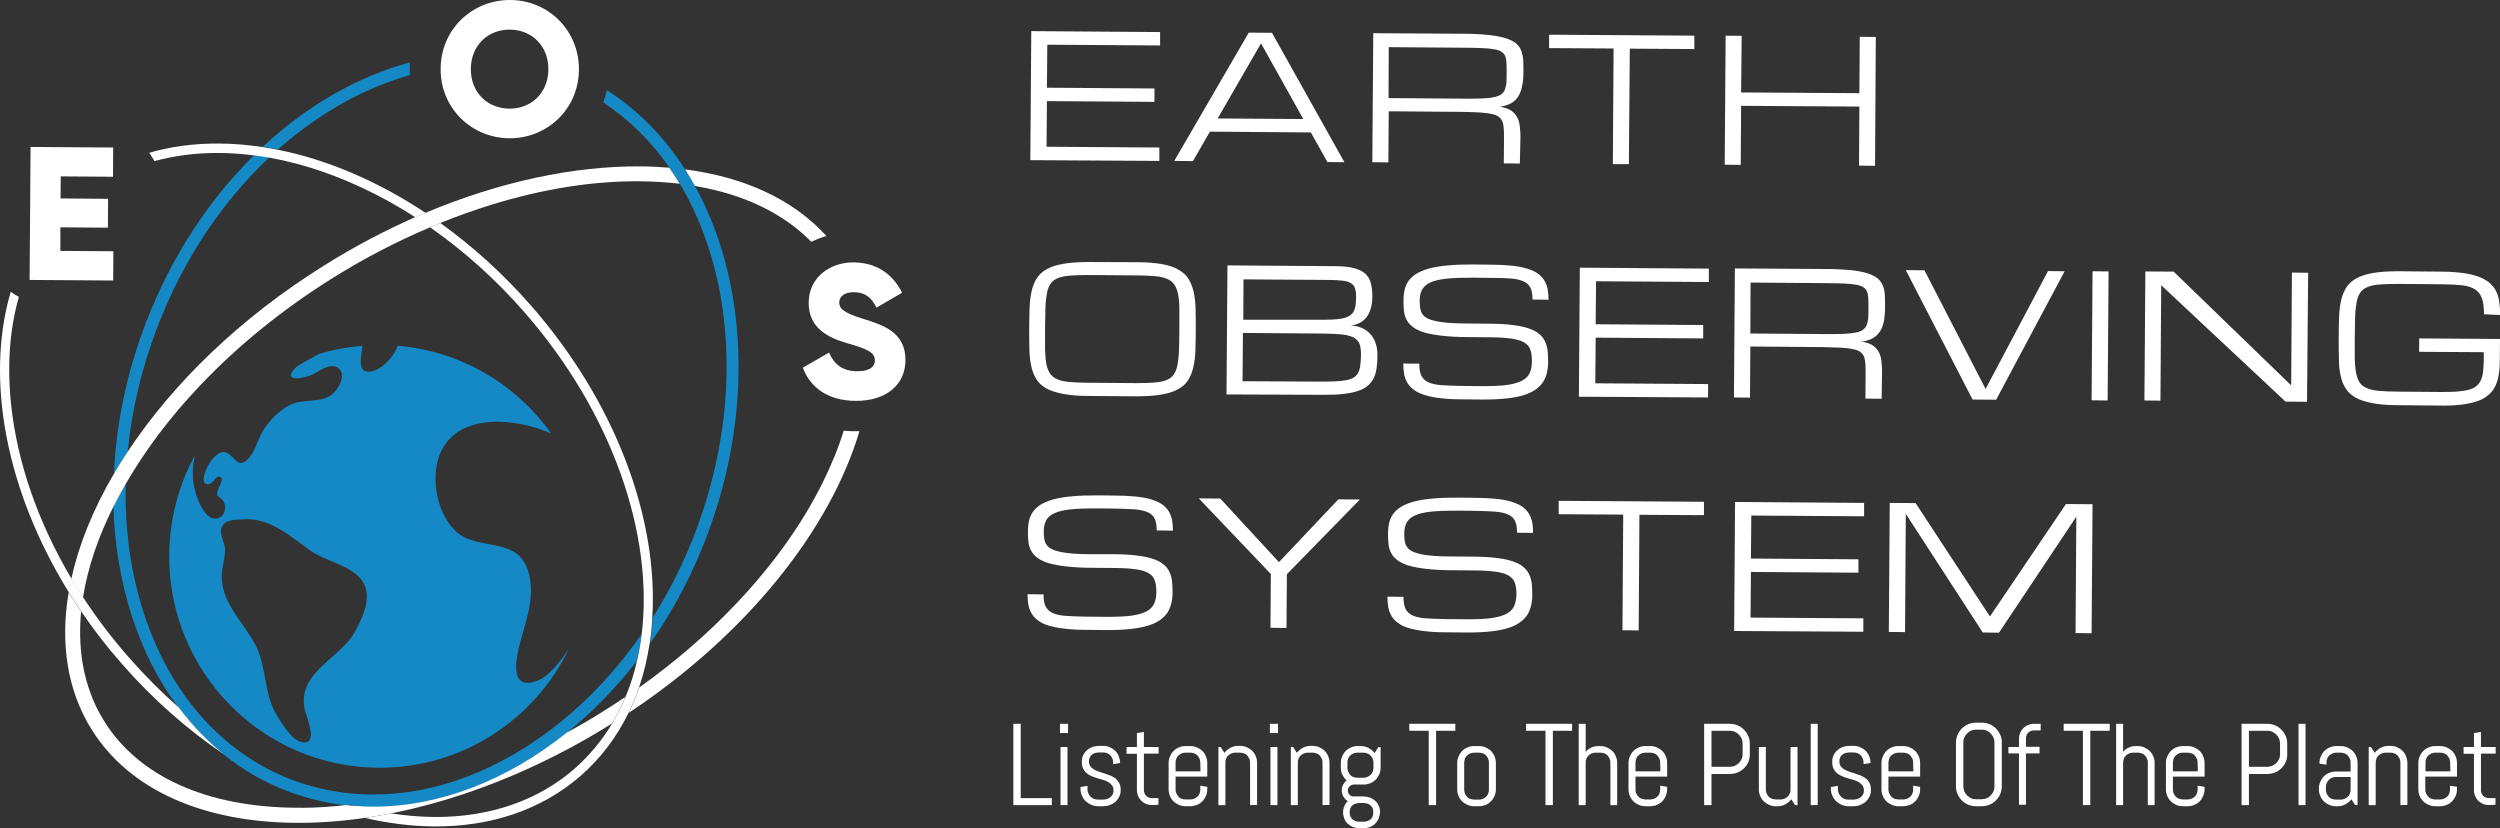 <?xml version="1.0" encoding="utf-8"?>
<!-- Generator: Adobe Illustrator 21.1.0, SVG Export Plug-In . SVG Version: 6.00 Build 0)  -->
<svg version="1.1" id="Слой_1" xmlns="http://www.w3.org/2000/svg" xmlns:xlink="http://www.w3.org/1999/xlink" x="0px" y="0px"
	 viewBox="0 0 1325.3 439.1" style="enable-background:new 0 0 1325.3 439.1;" xml:space="preserve">
<rect x="0" y="0" width="1325.3" height="439.1" fill="#333333" stroke="none"/>
<style type="text/css">
	.st0{fill:none;}
	.st1{fill:#FFFFFF;}
	.st2{fill:#1589C6;}
</style>
<path class="st0" d="M94.8,375.1c-21.3-28.4-33.3-65.9-34.5-106.9c-8.3,16.7-13.7,32.9-16.2,48.5c7.2,11,15.3,21.7,24.3,31.9
	C76.6,358.1,85.5,367,94.8,375.1L94.8,375.1z"/>
<path class="st0" d="M152.3,419.3c-12.4-4.8-23.8-11.4-33.9-19.6c-19-12.9-37.2-28.9-53.8-47.8c-7.9-9-15-18.3-21.5-27.7
	c-0.2,1.9-0.3,3.8-0.4,5.7c-1,19.8,3.3,37.5,12.7,52.5c18.2,29.2,54.4,45.5,101.7,45.8c5.4,0,10.9-0.1,16.5-0.5
	c-6.2-2.2-12.4-4.6-18.6-7.4C154.1,420,153.2,419.6,152.3,419.3L152.3,419.3z"/>
<path class="st1" d="M60.1,133.2L60,148.7l-44.3-0.3l0.5-70.5L60,78.2l-0.1,15.5l-27.7-0.2l-0.1,11.7l25.2,0.2l-0.1,15.3L32,120.5
	L32,133L60.1,133.2L60.1,133.2z"/>
<path class="st1" d="M233.6,36.4c0.1-20.7,16.6-36.5,36.9-36.4c20.2,0.1,36.5,16.1,36.4,36.9c-0.1,20.7-16.6,36.5-36.9,36.4
	C249.7,73.1,233.4,57.1,233.6,36.4L233.6,36.4z M290.7,36.8c0.1-12.6-8.9-21-20.4-21.1c-11.5-0.1-20.6,8.2-20.7,20.8
	c-0.1,12.6,8.9,21,20.4,21.1C281.5,57.7,290.6,49.4,290.7,36.8L290.7,36.8z"/>
<path class="st0" d="M339.2,96.1c-24.9-0.2-51.4,4-78.9,12.5c-9,2.8-18,6-26.9,9.6c17,12.2,33.3,26.8,48.2,43.9
	c45.3,51.7,67.4,113.2,64.3,165.3c8.7-13.8,16.2-28.8,22.3-44.6c9.7-25.2,15.3-51.1,16.5-77c1.3-24.9-1.5-48.8-8.2-70.9
	c-4.1-13.7-9.6-26.2-16.3-37.4C353.6,96.6,346.5,96.2,339.2,96.1L339.2,96.1L339.2,96.1z"/>
<path class="st0" d="M83.5,173.2c-8.4,21.8-13.7,44-15.8,66.4c23.8-36.1,59.6-71,104.6-99.1c15.8-9.8,31.8-18.3,47.9-25.4
	c-7-4.5-14.1-8.6-21.3-12.3c-18.6-9.5-37.6-16-56.1-19.4C117.3,107.4,97,138.1,83.5,173.2L83.5,173.2z"/>
<path class="st0" d="M300.4,388.4c6.5-3.6,13-7.3,19.4-11.3c4-2.5,8-5.1,11.9-7.7c2.5-6.1,4.5-12.5,6.1-19.1
	C326.4,364.8,313.8,377.6,300.4,388.4L300.4,388.4z"/>
<path class="st0" d="M207.4,431.2c7.7,1.2,15.4,1.9,22.9,1.9c29.3,0.2,55-8.7,74.5-25.7c8-7,14.6-15,19.9-24
	c-0.2,0.1-0.4,0.3-0.6,0.4C285.4,407.9,245.2,423.7,207.4,431.2L207.4,431.2z"/>
<path class="st0" d="M277.8,165.3c-15-17.1-31.9-32.3-49.9-44.9c-17.5,7.4-34.7,16.4-51.5,26.8c-26.4,16.4-50,35.5-70.1,56.7
	c-16,16.8-29.3,34.4-39.6,52.3c-0.6,22.7,2.3,44.5,8.4,64.8c13.5,45,41.8,77.7,79.5,92.2c13.4,5.2,27.7,7.8,42.4,7.9
	c16.6,0.1,33.6-3.1,50.5-9.4c16.7-6.3,32.9-15.6,48.1-27.7c16.9-13.4,31.9-29.6,44.7-48C346.5,283.6,324.9,219.1,277.8,165.3
	L277.8,165.3z"/>
<g>
	<path class="st2" d="M368.4,98.6c-1.7-3-3.4-5.9-5.2-8.8c-11-17.1-24.9-31.4-41.5-42c-0.5,2.2-1.1,4.4-1.9,6.5
		c13.5,8.9,25.4,20.6,35.1,34.6c1.9,2.7,3.7,5.6,5.5,8.5c6.7,11.2,12.2,23.8,16.3,37.4c6.7,22.1,9.4,45.9,8.2,70.9
		c-1.3,25.9-6.9,51.8-16.5,77c-6.1,15.9-13.6,30.8-22.3,44.6c-0.3,4.7-0.8,9.2-1.4,13.7c11.8-16.7,21.9-35.5,29.7-56
		C400.1,217.8,395.9,148.3,368.4,98.6L368.4,98.6z"/>
	<path class="st2" d="M295.5,384.1c-15.2,12-31.4,21.4-48.1,27.7c-16.8,6.4-33.8,9.5-50.5,9.4c-14.7-0.1-28.9-2.8-42.4-7.9
		c-37.7-14.5-66-47.3-79.5-92.2c-6.1-20.3-8.9-42-8.4-64.8c-2.2,3.8-4.2,7.6-6.2,11.4c-0.1,0.2-0.2,0.3-0.3,0.5
		c1.2,41,13.2,78.5,34.5,106.9c6.9,9.2,14.8,17.5,23.6,24.6c10.1,8.2,21.4,14.8,33.9,19.6c0.9,0.3,1.8,0.7,2.7,1
		c9.3,3.3,18.8,5.5,28.4,6.6c1-0.1,2-0.2,3-0.3c1,0.3,2.1,0.6,3.1,0.9c2.5,0.2,5,0.3,7.5,0.3c35.6,0.2,72-13.9,103.5-39.2
		c13.4-10.8,26-23.6,37.3-38.2c1.1-4.6,1.9-9.4,2.5-14.2C327.4,354.5,312.4,370.7,295.5,384.1L295.5,384.1z"/>
	<path class="st2" d="M156.2,71.8c15.2-12,31.4-21.4,48.1-27.7c4.3-1.6,8.7-3.1,13-4.3c-0.1-1.2-0.1-2.5-0.1-3.7c0-1,0-2,0.1-3
		c-27.6,7.4-54.5,22.8-78,44.7c2.7,0.4,5.3,0.9,8,1.4C150.2,76.7,153.2,74.2,156.2,71.8L156.2,71.8z"/>
	<path class="st2" d="M83.5,173.2c13.5-35.1,33.8-65.8,59.2-89.7c-2.7-0.5-5.3-0.9-8-1.2C111,105.6,91,135.7,77.4,170.9
		c-10.3,26.9-15.9,54.2-17,80.4c2.3-3.9,4.7-7.8,7.3-11.7C69.8,217.3,75.1,195,83.5,173.2L83.5,173.2z"/>
</g>
<g>
	<path class="st1" d="M220.2,115.2c1.8-0.8,3.6-1.6,5.5-2.3c-25.5-16.9-52.3-28.3-78.3-33.5c-2.7-0.5-5.4-1-8-1.4
		c-7.9-1.2-15.7-1.9-23.3-1.9c-12.9-0.1-25.4,1.5-37,4.9c1,1.4,1.9,2.9,2.8,4.4c10.7-2.9,22.1-4.4,34.2-4.3h0
		c6.2,0,12.4,0.5,18.8,1.3c2.7,0.3,5.3,0.8,8,1.2c18.5,3.3,37.5,9.9,56.1,19.4C206.1,106.6,213.2,110.7,220.2,115.2L220.2,115.2z"/>
	<path class="st1" d="M281.6,162.1c-14.9-17-31.2-31.7-48.2-43.9c-1.8,0.7-3.6,1.5-5.4,2.3c18,12.6,34.9,27.7,49.9,44.9
		c47,53.7,68.6,118.2,62.3,170.7c-0.6,4.8-1.4,9.6-2.5,14.2c-1.5,6.6-3.5,13-6.1,19.1c-2,4.9-4.4,9.6-7,14c-5.3,8.9-12,17-19.9,24
		c-19.4,17-45.2,25.9-74.5,25.7c-7.5-0.1-15.1-0.7-22.9-1.9c-4.7,0.9-9.3,1.7-13.9,2.4c12.5,2.9,24.8,4.4,36.7,4.5
		c29.6,0.2,56.7-8.5,77.8-26.9c10.7-9.4,19.1-20.6,25.3-33.3c2.1-4.3,4-8.8,5.5-13.4c2.6-7.4,4.4-15.3,5.7-23.4
		c0.7-4.5,1.2-9.1,1.4-13.7C349,275.3,326.8,213.8,281.6,162.1L281.6,162.1z"/>
	<path class="st1" d="M94.8,375.1c-9.3-8.2-18.1-17-26.4-26.5c-9-10.2-17.1-20.9-24.3-31.9c-2.1-3.3-4.2-6.6-6.2-9.9
		c-17.6-29.7-28.7-61.3-32-92.2c-2.2-20.8-0.8-40,4.1-57.2c-1.5-0.8-2.9-1.7-4.3-2.7C-7.9,200.8,3,259.9,36.5,314
		c2.1,3.4,4.3,6.8,6.6,10.2c6.5,9.5,13.6,18.8,21.5,27.7c16.5,18.9,34.8,34.9,53.8,47.8C109.6,392.6,101.7,384.3,94.8,375.1
		L94.8,375.1z"/>
</g>
<g>
	<path class="st1" d="M430.1,128.2c2.5-1.2,5.2-2.3,8-3.1c-17.7-19.5-43.8-31.3-74.9-35.3c1.8,2.9,3.6,5.8,5.2,8.8
		C394.2,102.9,415.3,113.1,430.1,128.2L430.1,128.2z"/>
	<path class="st1" d="M300.4,388.4c-31.5,25.3-67.9,39.5-103.5,39.2c-2.5,0-5-0.1-7.5-0.3c-2-0.1-4.1-0.3-6.1-0.5
		c-3.3,0.4-6.5,0.6-9.8,0.9c-5.6,0.4-11.1,0.6-16.5,0.5c-47.4-0.3-83.5-16.6-101.7-45.8c-9.4-15-13.6-32.7-12.7-52.5
		c0.1-1.9,0.2-3.8,0.4-5.7c-2.3-3.4-4.5-6.8-6.6-10.2c-4.5,26.7-0.9,51.7,12.1,72.6c20.4,32.8,60.2,49.3,108.4,49.6
		c11.7,0.1,23.9-0.8,36.5-2.6c4.6-0.7,9.2-1.5,13.9-2.4c37.8-7.5,78-23.2,116.6-47.3c0.2-0.1,0.4-0.3,0.6-0.4c2.7-4.5,5-9.2,7-14
		c-3.9,2.6-7.8,5.2-11.9,7.7C313.4,381.1,306.9,384.9,300.4,388.4L300.4,388.4z"/>
	<path class="st1" d="M452.7,228.6c-1.8,0-3.6-0.1-5.4-0.3c-2.9,9.3-6.8,18.8-11.6,28.4c-11,21.9-26.4,43.3-45.8,63.7
		c-15.2,16-32.3,30.7-51.1,44.1c-1.6,4.6-3.4,9.1-5.5,13.4c63.2-41.9,106.9-97.5,122.3-149.3C454.6,228.6,453.7,228.6,452.7,228.6
		L452.7,228.6z"/>
	<path class="st1" d="M60.3,268.2c0.1-0.2,0.2-0.3,0.3-0.5c1.9-3.8,4-7.6,6.2-11.4c10.3-17.9,23.6-35.5,39.6-52.3
		c20.2-21.2,43.8-40.3,70.1-56.7c16.8-10.5,34-19.4,51.5-26.8c1.8-0.8,3.6-1.5,5.4-2.3c8.9-3.6,17.9-6.8,26.9-9.6
		c27.5-8.5,54-12.7,78.9-12.5h0c7.3,0.1,14.4,0.5,21.1,1.3c-1.7-2.9-3.6-5.8-5.5-8.5c-5.1-0.4-10.3-0.7-15.6-0.7
		c-34.9-0.2-74.1,8-113.6,24.6c-1.8,0.8-3.6,1.6-5.5,2.3c-16,7.1-32.1,15.5-47.9,25.4c-45,28-80.8,63-104.6,99.1
		c-2.6,3.9-5,7.8-7.3,11.7c-10.9,18.6-18.5,37.4-22.5,55.5c2,3.3,4,6.6,6.2,9.9C46.5,301.1,51.9,284.9,60.3,268.2L60.3,268.2z"/>
</g>
<path class="st1" d="M425.6,194.9l13.9-8c2.5,5.9,6.8,9.8,14.7,9.9c7.6,0.1,9.6-3,9.6-5.7c0-4.3-4-6.1-14.5-9.1
	c-10.4-3-20.7-8.1-20.6-21.6c0.1-13.6,11.6-21.4,23.8-21.3c11.6,0.1,20.6,5.7,25.7,16.1l-13.6,7.9c-2.4-5.1-5.7-8.2-12.1-8.2
	c-5,0-7.6,2.5-7.6,5.3c0,3.2,1.7,5.4,12.6,8.8c10.7,3.3,22.6,7.1,22.5,22c-0.1,13.6-11,21.6-26.3,21.5
	C438.9,212.5,429.4,205.3,425.6,194.9L425.6,194.9z"/>
<path class="st2" d="M286.1,360.3c-11.9,5.5-13.7-2.8-11.9-12.9c2-11,6.7-21.1,7.2-32.4c0.4-8.1-1.5-18.4-9.4-22.7
	c-9-4.9-20.8-3.1-29.1-9.6c-11.5-9.1-15.2-30.5-9.2-43.2c10-21.1,40.1-17.8,58.5-9.7c-18.5-26-47.8-43.7-81.4-46.5
	c-2,6.3-8.8,12.7-13.9,13.6c-8,1.4-5.3-7.6-4.8-13.6c-8,0.7-15.7,2.1-23.1,4.4c-5,2.7-11.4,6.1-12.5,7.4c-7.4,7.8,5.1,5.6,9.4,3.3
	c3.6-1.9,10.3-6.9,14.2-2.6c3.3,3.7-0.9,10.8-4.1,13.3c-6.2,4.9-15.8,2-22.6,5.7c-5.7,3.1-10.4,7.9-13.9,13.4
	c-3,4.8-4.3,11.8-8.5,15.6c-5.1,4.5-6.4-1.7-10.9-3.8c-6.4-3.1-15.2,14.4-11.1,16.4c3.9,1.9,5.3-5.5,8-3.4c2.6,2.1-4.8,8.5-0.5,10.8
	c3.9,2.1,3.8,9-0.3,10.7c-6.4,2.8-10.7-7.6-12.1-12c-0.8-2.6-1.4-5.1-1.6-6.8c-0.6-4.7-0.2-9.4,0.7-14.1
	c-8.5,15.6-13.3,33.6-13.5,52.6c-0.4,61.9,49.2,112.4,110.8,112.8c44.4,0.3,83-25.5,101.1-63.1C296.7,351.3,291,358.1,286.1,360.3
	L286.1,360.3z M188.5,334.3c-7.7,14.9-31.3,21.8-26.9,42c0.7,3.1,5.5,14.3,1.8,16.8c-0.8,0.5-2.1,0.7-3.9,0.2
	c-5.1-1.4-9.8-9.4-12.5-13.7c-7.4-11.6-5.4-26.2-11.8-38.1c-6-11.3-16.7-20.8-17.6-34.2c-0.4-5.4,1.7-10.5,1.7-15.9
	c0-3.7-3-7.8-1.9-11.5c1.5-4.8,7.8-4.3,11.8-4.6c13.9-0.9,24.5,8.9,35.1,16.4c7.6,5.4,17.7,7,24.9,13.1
	C198.8,313,193.3,325.2,188.5,334.3L188.5,334.3z"/>
<g>
	<path class="st1" d="M546.2,84.9l0.5-68.4L615,17l0,7.1l-59.8-0.4L555,46.5l57,0.4l0,7.1l-57-0.4l-0.2,24.2l59.8,0.4l0,7.1
		L546.2,84.9L546.2,84.9z"/>
	<path class="st1" d="M694.9,70.2l-53.5-0.4l-9,15.6l-9.9-0.1L662,17.3l12.3,0.1L712.7,86l-9-0.1L694.9,70.2L694.9,70.2z
		 M690.9,63.1L668.5,23l-23,39.8L690.9,63.1L690.9,63.1z"/>
	<path class="st1" d="M805.7,86.7l-8.5-0.1l0.1-12.8c0-2.1,0-3.9-0.1-5.4c-0.1-1.5-0.3-2.8-0.7-3.9c-0.4-1.1-1.1-1.9-2-2.6
		c-0.9-0.7-2.2-1.2-3.9-1.5c-1.7-0.4-3.8-0.6-6.4-0.8c-2.6-0.2-5.8-0.2-9.6-0.3l-38.4-0.3l-0.2,27.1l-8.5-0.1l0.5-68.4l48.4,0.3
		c5.2,0,9.6,0.3,13.2,0.7c3.6,0.4,6.5,1,8.8,1.7c2.3,0.8,4.1,1.7,5.4,2.8c1.2,1.1,2.2,2.4,2.7,3.9c0.5,1.5,0.9,3.1,1,5
		c0.1,1.8,0.1,3.9,0.1,6.1c0,2.8-0.2,5.3-0.7,7.5c-0.4,2.1-1.1,4-2,5.5c-1,1.5-2.2,2.7-3.8,3.6c-1.6,0.9-3.6,1.5-5.9,1.9
		c2.4,0.4,4.3,1,5.7,1.9c1.4,0.9,2.5,2.1,3.3,3.5c0.8,1.4,1.3,3.1,1.5,5.1c0.2,2,0.4,4.2,0.3,6.7L805.7,86.7L805.7,86.7z M736.1,52
		l39.8,0.3c3.8,0,7,0,9.6-0.1c2.6-0.1,4.8-0.3,6.4-0.7c1.7-0.3,3-0.8,3.9-1.5c0.9-0.6,1.6-1.5,2-2.6c0.4-1.1,0.7-2.3,0.8-3.8
		c0.1-1.5,0.1-3.3,0.1-5.4c0-1.9,0-3.6-0.1-5c-0.1-1.4-0.3-2.6-0.7-3.5c-0.4-1-1.1-1.7-2-2.3c-0.9-0.6-2.2-1-3.9-1.3
		c-1.7-0.3-3.8-0.5-6.4-0.6c-2.6-0.1-5.8-0.2-9.6-0.2l-39.8-0.3L736.1,52L736.1,52z"/>
	<path class="st1" d="M898.2,18.9l0,7.1l-34.2-0.2L863.5,87L855,87l0.4-61.3l-34.2-0.2l0-7.1L898.2,18.9L898.2,18.9z"/>
	<path class="st1" d="M985.9,19.5l8.5,0.1L994,87.9l-8.5-0.1l0.2-31.3L923,56.1l-0.2,31.3l-8.5-0.1l0.5-68.4l8.5,0.1L923,49
		l62.7,0.4L985.9,19.5L985.9,19.5z"/>
	<g>
		<path class="st1" d="M602.8,139c5.2,0,9.6,0.4,13.2,1c3.6,0.7,6.5,1.6,8.8,3c2.3,1.3,4.1,2.9,5.3,4.9c1.2,2,2.1,4.3,2.7,6.9
			c0.6,2.6,0.9,5.6,1,8.9c0.1,3.3,0.1,7,0.1,11.1c0,4-0.1,7.7-0.2,11c-0.1,3.3-0.5,6.3-1.1,8.9c-0.6,2.6-1.5,4.9-2.8,6.9
			c-1.3,2-3.1,3.6-5.4,4.8c-2.3,1.3-5.3,2.2-8.8,2.8c-3.6,0.6-8,0.9-13.2,0.9l-25.7-0.2c-5.2,0-9.6-0.4-13.2-1.1
			c-3.6-0.7-6.5-1.6-8.8-2.9c-2.3-1.3-4.1-2.9-5.3-4.9c-1.2-2-2.2-4.3-2.7-6.9c-0.6-2.6-0.9-5.6-1-8.9c-0.1-3.3-0.1-7-0.1-11
			c0-4,0.1-7.7,0.2-11c0.1-3.3,0.5-6.3,1.1-8.9c0.6-2.6,1.5-4.9,2.8-6.9c1.3-2,3.1-3.6,5.4-4.8c2.3-1.3,5.3-2.2,8.9-2.8
			c3.6-0.6,8-0.9,13.2-0.9L602.8,139L602.8,139z M602.4,203.1c3.8,0,6.9-0.1,9.5-0.3c2.6-0.2,4.8-0.6,6.4-1.3c1.7-0.7,3-1.6,3.9-2.9
			c0.9-1.3,1.6-3,2-5.1c0.4-2.1,0.7-4.7,0.8-7.8c0.1-3.1,0.2-6.8,0.2-11c0-4.3,0-7.9,0-11c0-3.1-0.3-5.7-0.7-7.8
			c-0.4-2.1-1.1-3.8-2-5.1c-0.9-1.3-2.2-2.3-3.9-3c-1.7-0.7-3.8-1.2-6.4-1.4c-2.6-0.2-5.8-0.4-9.6-0.4l-25.7-0.2
			c-3.8,0-7,0.1-9.6,0.3c-2.6,0.2-4.7,0.6-6.4,1.3c-1.7,0.7-3,1.6-3.9,2.9c-0.9,1.3-1.6,2.9-2,5.1c-0.4,2.1-0.7,4.7-0.8,7.8
			c-0.1,3.1-0.1,6.7-0.2,11c0,4.3,0,7.9,0,11c0.1,3.1,0.3,5.7,0.7,7.8c0.4,2.1,1.1,3.8,2,5.1c0.9,1.3,2.2,2.3,3.9,3
			c1.7,0.7,3.8,1.2,6.4,1.4c2.6,0.2,5.8,0.4,9.6,0.4L602.4,203.1L602.4,203.1z"/>
		<path class="st1" d="M650.2,209.1l0.5-68.4l57,0.4c4.3,0,7.7,0.4,10.3,1.1c2.6,0.7,4.6,1.8,6,3.1c1.4,1.4,2.3,3.1,2.8,5.1
			c0.5,2,0.7,4.4,0.7,6.9c0,1.9-0.2,3.6-0.5,5c-0.3,1.5-0.8,2.7-1.3,3.8c-0.5,1.1-1.2,2-1.8,2.7c-0.7,0.7-1.4,1.3-2.1,1.8
			c-1.7,1.1-3.6,1.7-5.7,1.9c2.7,0.2,5.1,0.8,7.1,2c0.9,0.5,1.8,1.1,2.6,1.9c0.8,0.8,1.6,1.7,2.2,2.8c0.7,1.1,1.2,2.4,1.6,3.9
			c0.4,1.5,0.6,3.2,0.6,5.2c0,2.4-0.1,4.6-0.4,6.5c-0.2,2-0.7,3.7-1.4,5.3c-0.7,1.6-1.7,2.9-3,4.1c-1.3,1.2-3,2.2-5.1,2.9
			c-2.1,0.8-4.7,1.3-7.8,1.7c-3.1,0.4-6.8,0.5-11,0.5L650.2,209.1L650.2,209.1z M698.8,169.5c2.9,0,5.4,0,7.5-0.1
			c2.1-0.1,3.9-0.3,5.4-0.6c1.5-0.3,2.7-0.8,3.6-1.3c0.9-0.6,1.7-1.3,2.2-2.2c0.5-0.9,0.9-2,1.1-3.3c0.2-1.3,0.3-2.8,0.3-4.6
			c0-1.9-0.2-3.4-0.6-4.6c-0.4-1.2-1.1-2.1-2.2-2.7c-1.1-0.7-2.5-1.1-4.3-1.3c-1.8-0.2-4.2-0.4-7-0.4l-45.6-0.3l-0.1,21.4
			L698.8,169.5L698.8,169.5z M698.6,202.3c3.3,0,6.2,0,8.6-0.1c2.4-0.1,4.5-0.3,6.2-0.6c1.7-0.3,3.1-0.8,4.1-1.4
			c1.1-0.6,1.9-1.5,2.4-2.5c0.6-1,1-2.3,1.2-3.8c0.2-1.5,0.3-3.3,0.4-5.5c0-1.7-0.1-3.1-0.3-4.3c-0.2-1.2-0.6-2.3-1.2-3.1
			c-0.6-0.8-1.4-1.5-2.4-2.1c-1-0.5-2.4-0.9-4.1-1.3c-1.7-0.3-3.8-0.5-6.2-0.6c-2.4-0.1-5.3-0.2-8.6-0.2l-39.8-0.3l-0.2,25.6
			L698.6,202.3L698.6,202.3z"/>
		<path class="st1" d="M789.8,171.6c4.7,0,8.7,0.3,12.1,0.7c3.3,0.4,6.2,1,8.5,1.8c2.3,0.8,4.1,1.7,5.5,2.9c1.4,1.1,2.4,2.4,3.1,3.9
			c0.7,1.5,1.2,3.1,1.4,4.9c0.2,1.8,0.3,3.7,0.3,5.8c0,2.1-0.2,4-0.6,5.8c-0.4,1.8-1.1,3.5-2,5c-1,1.5-2.3,2.8-3.9,4
			c-1.6,1.2-3.7,2.1-6.2,3c-2.5,0.8-5.6,1.4-9.1,1.8c-3.5,0.4-7.7,0.6-12.4,0.6l-11.4-0.1c-4.3,0-8-0.2-11.2-0.6
			c-3.2-0.3-6-0.9-8.3-1.6c-2.3-0.7-4.2-1.5-5.7-2.6c-1.5-1-2.7-2.2-3.6-3.6c-0.9-1.4-1.5-3-1.9-4.7c-0.3-1.8-0.5-3.7-0.5-5.9
			l8.5,0.1c0,2.7,0.3,4.8,1.1,6.4c0.8,1.5,2,2.7,3.8,3.5c1.8,0.8,4.1,1.3,7,1.5c2.9,0.2,6.5,0.3,10.7,0.4l11.4,0.1
			c5,0,9.1-0.2,12.4-0.6c3.3-0.5,5.9-1.2,7.9-2.2c2-1,3.4-2.4,4.2-4.1c0.8-1.7,1.2-3.7,1.2-6.2c0-2.4-0.2-4.4-0.8-6.1
			c-0.5-1.6-1.6-2.9-3.2-3.9c-1.6-1-3.9-1.6-6.8-2.1c-2.9-0.4-6.8-0.7-11.5-0.7l-11.8-0.1c-5.2,0-9.7-0.3-13.4-0.7
			c-3.7-0.4-6.8-1-9.4-1.7c-2.5-0.7-4.5-1.7-6-2.8c-1.5-1.1-2.6-2.3-3.4-3.7c-0.8-1.4-1.3-3-1.5-4.7c-0.2-1.7-0.3-3.6-0.3-5.6
			c0-2.1,0.2-4,0.6-5.8c0.4-1.8,1.1-3.4,2.1-4.8c1-1.4,2.4-2.7,4.2-3.8c1.8-1.1,4-2,6.8-2.8c2.8-0.7,6.1-1.3,9.9-1.6
			c3.9-0.4,8.4-0.5,13.6-0.5l8.5,0.1c4.3,0,8,0.2,11.2,0.5c3.2,0.3,5.9,0.8,8.3,1.5c2.3,0.7,4.2,1.5,5.7,2.5c1.5,1,2.7,2.2,3.6,3.6
			c0.9,1.4,1.5,3,1.9,4.7c0.3,1.8,0.5,3.7,0.5,5.8l-8.5-0.1c0-2.7-0.3-4.8-1.1-6.3c-0.8-1.5-2-2.7-3.8-3.4c-1.8-0.8-4.1-1.3-7-1.5
			c-2.9-0.2-6.5-0.3-10.8-0.3l-8.5-0.1c-5.7,0-10.4,0.1-14.1,0.5c-3.7,0.4-6.6,1-8.7,2c-2.1,0.9-3.6,2.2-4.5,3.8
			c-0.9,1.6-1.3,3.6-1.3,6c0,1.5,0.1,2.8,0.3,4c0.2,1.2,0.6,2.2,1.2,3.1c0.6,0.9,1.5,1.6,2.7,2.2c1.2,0.6,2.7,1.1,4.6,1.5
			c1.9,0.4,4.2,0.7,7,0.9c2.7,0.2,6,0.3,9.8,0.3L789.8,171.6L789.8,171.6z"/>
		<path class="st1" d="M837,210.3l0.5-68.4l68.4,0.5l0,7.1l-59.8-0.4l-0.2,22.8l57,0.4l0,7.1l-57-0.4l-0.2,24.2l59.8,0.4l0,7.1
			L837,210.3L837,210.3z"/>
		<path class="st1" d="M997.5,211.4l-8.6-0.1l0.1-12.8c0-2.1,0-3.9-0.1-5.4c-0.1-1.5-0.3-2.8-0.7-3.9c-0.4-1.1-1.1-1.9-2-2.6
			c-0.9-0.7-2.2-1.2-3.9-1.5c-1.7-0.4-3.8-0.6-6.4-0.8c-2.6-0.1-5.8-0.2-9.6-0.3l-38.4-0.3l-0.2,27.1l-8.5-0.1l0.5-68.4l48.4,0.3
			c5.2,0,9.6,0.3,13.2,0.6c3.6,0.4,6.5,1,8.8,1.7c2.3,0.8,4.1,1.7,5.4,2.8c1.2,1.1,2.2,2.4,2.7,3.9c0.6,1.5,0.9,3.1,1,5
			c0.1,1.8,0.1,3.9,0.1,6.1c0,2.9-0.2,5.4-0.6,7.5c-0.4,2.1-1.1,4-2.1,5.5c-1,1.5-2.2,2.7-3.8,3.6c-1.6,0.9-3.6,1.5-5.9,1.8
			c2.4,0.4,4.3,1,5.7,1.9c1.4,0.9,2.5,2.1,3.3,3.5c0.8,1.4,1.3,3.1,1.5,5.1c0.2,2,0.4,4.2,0.3,6.7L997.5,211.4L997.5,211.4z
			 M927.9,176.8l39.8,0.3c3.8,0,7,0,9.6-0.1c2.6-0.1,4.8-0.4,6.4-0.7c1.7-0.3,3-0.8,3.9-1.5c0.9-0.6,1.6-1.5,2-2.6
			c0.4-1.1,0.7-2.3,0.8-3.8c0.1-1.5,0.1-3.3,0.1-5.4c0-1.9,0-3.6-0.1-5c-0.1-1.4-0.3-2.6-0.7-3.5c-0.4-1-1.1-1.7-2-2.3
			c-0.9-0.6-2.2-1-3.9-1.3c-1.7-0.3-3.8-0.5-6.4-0.6c-2.6-0.1-5.8-0.2-9.6-0.2l-39.8-0.3L927.9,176.8L927.9,176.8z"/>
		<path class="st1" d="M1085.7,143.7l8.8,0.1l-36.3,68.1l-12.5-0.1l-35.4-68.6l9.9,0.1l32.4,62.9L1085.7,143.7L1085.7,143.7z"/>
		<path class="st1" d="M1109.3,143.8l8.5,0.1l-0.5,68.4l-8.5-0.1L1109.3,143.8L1109.3,143.8z"/>
		<path class="st1" d="M1145.3,212.4l-8.5-0.1l0.5-68.4l15,0.1l62.3,60.3l0.4-59.8l8.6,0.1L1223,213l-11.4-0.1l-65.9-61.7
			L1145.3,212.4L1145.3,212.4z"/>
		<path class="st1" d="M1316.8,166.6c0-3.6-0.3-6.4-1.1-8.5c-0.8-2.1-2-3.7-3.8-4.8c-1.8-1.1-4.1-1.8-7-2.1
			c-2.9-0.3-6.5-0.5-10.8-0.5l-22.9-0.2c-3.8,0-7,0.1-9.6,0.3c-2.6,0.2-4.8,0.6-6.4,1.3c-1.7,0.7-3,1.6-3.9,2.9
			c-0.9,1.3-1.6,2.9-2,5.1c-0.4,2.1-0.7,4.7-0.8,7.8c-0.1,3.1-0.1,6.7-0.2,11c0,4.3,0,7.9,0,11c0.1,3.1,0.3,5.7,0.7,7.8
			c0.4,2.1,1.1,3.8,1.9,5.1c0.9,1.3,2.2,2.3,3.9,3c1.7,0.7,3.8,1.2,6.4,1.4c2.6,0.2,5.8,0.4,9.6,0.4l22.9,0.2c3.3,0,6.2,0,8.6-0.2
			c2.4-0.2,4.5-0.5,6.2-0.9c1.7-0.5,3.1-1.1,4.1-1.9c1-0.8,1.9-1.9,2.5-3.1c0.6-1.3,1-2.8,1.2-4.5c0.2-1.8,0.3-3.8,0.4-6.2l0-4.3
			l-34.3-0.2l0.1-7.1l42.8,0.3l-0.1,11.4c0,2.8-0.2,5.4-0.6,7.7c-0.4,2.3-1,4.4-1.9,6.1c-0.9,1.8-2.1,3.3-3.7,4.6
			c-1.5,1.3-3.4,2.4-5.8,3.2c-2.3,0.8-5.1,1.4-8.3,1.8c-3.2,0.4-6.9,0.6-11.2,0.5l-22.9-0.2c-5.2,0-9.6-0.4-13.2-1.1
			c-3.6-0.7-6.5-1.6-8.8-2.9c-2.3-1.3-4.1-2.9-5.3-4.9c-1.3-2-2.2-4.3-2.7-6.9c-0.6-2.6-0.9-5.6-0.9-8.9c-0.1-3.3-0.1-7-0.1-11
			c0-4,0.1-7.7,0.2-11c0.1-3.3,0.5-6.3,1.1-8.9c0.6-2.6,1.5-4.9,2.8-6.9c1.3-2,3.1-3.6,5.4-4.8c2.3-1.3,5.3-2.2,8.8-2.8
			c3.6-0.6,8-0.9,13.2-0.9l22.9,0.2c4.3,0,8,0.3,11.2,0.7c3.2,0.4,6,1.1,8.3,1.9c2.3,0.8,4.2,1.9,5.8,3.1c1.5,1.3,2.7,2.7,3.6,4.4
			c0.9,1.7,1.5,3.6,1.8,5.8c0.3,2.1,0.5,4.5,0.5,7.1L1316.8,166.6L1316.8,166.6z"/>
	</g>
	<g>
		<path class="st1" d="M590.7,293.8c4.7,0,8.7,0.3,12.1,0.7c3.3,0.4,6.2,1,8.5,1.8c2.3,0.8,4.1,1.7,5.5,2.9c1.4,1.1,2.4,2.4,3.1,3.9
			c0.7,1.5,1.2,3.1,1.4,4.9c0.2,1.8,0.3,3.7,0.3,5.8c0,2.1-0.2,4-0.6,5.8c-0.4,1.8-1.1,3.5-2,5c-1,1.5-2.3,2.8-3.9,4
			c-1.7,1.2-3.7,2.2-6.3,3c-2.5,0.8-5.6,1.4-9.1,1.8c-3.5,0.4-7.7,0.6-12.4,0.6l-11.4-0.1c-4.3,0-8-0.2-11.2-0.6
			c-3.2-0.3-6-0.9-8.3-1.5c-2.3-0.7-4.2-1.5-5.7-2.6c-1.5-1-2.7-2.2-3.6-3.6c-0.9-1.4-1.5-3-1.9-4.7c-0.3-1.8-0.5-3.7-0.5-5.9
			l8.5,0.1c0,2.7,0.3,4.9,1.1,6.4c0.8,1.5,2,2.7,3.8,3.5c1.8,0.8,4.1,1.3,7,1.5c2.9,0.2,6.5,0.3,10.8,0.4l11.4,0.1
			c5,0,9.1-0.2,12.4-0.6c3.3-0.5,5.9-1.2,7.9-2.2c2-1,3.4-2.4,4.2-4.1c0.8-1.7,1.2-3.7,1.2-6.2c0-2.4-0.2-4.4-0.8-6.1
			c-0.5-1.6-1.6-2.9-3.2-3.9c-1.6-1-3.9-1.7-6.8-2.1c-2.9-0.4-6.8-0.7-11.5-0.7l-11.8-0.1c-5.2,0-9.7-0.3-13.4-0.7
			c-3.7-0.4-6.8-1-9.4-1.7c-2.5-0.7-4.5-1.7-6-2.8c-1.5-1.1-2.6-2.3-3.4-3.7c-0.8-1.4-1.3-3-1.5-4.6c-0.2-1.7-0.3-3.6-0.3-5.6
			c0-2.1,0.2-4,0.6-5.8c0.4-1.8,1.1-3.4,2.1-4.8c1-1.4,2.4-2.7,4.1-3.8c1.8-1.1,4-2,6.8-2.8c2.8-0.7,6.1-1.3,9.9-1.6
			c3.9-0.4,8.4-0.5,13.6-0.5l8.6,0.1c4.3,0,8,0.2,11.2,0.5c3.2,0.3,6,0.8,8.3,1.5c2.3,0.7,4.2,1.5,5.7,2.5c1.5,1,2.7,2.2,3.6,3.6
			c0.9,1.4,1.5,2.9,1.9,4.7c0.3,1.8,0.5,3.7,0.5,5.8l-8.6-0.1c0-2.7-0.4-4.8-1.1-6.3c-0.8-1.5-2-2.7-3.8-3.4c-1.8-0.8-4.1-1.3-7-1.5
			c-2.9-0.2-6.5-0.3-10.8-0.4l-8.6-0.1c-5.7,0-10.4,0.1-14.1,0.5c-3.7,0.4-6.6,1-8.7,2c-2.2,0.9-3.6,2.2-4.5,3.8
			c-0.8,1.6-1.3,3.6-1.3,6c0,1.5,0.1,2.8,0.3,4c0.2,1.2,0.6,2.2,1.3,3.1c0.6,0.9,1.5,1.6,2.7,2.2c1.1,0.6,2.7,1.1,4.6,1.5
			c1.9,0.4,4.2,0.7,6.9,0.9c2.8,0.2,6,0.3,9.8,0.3L590.7,293.8L590.7,293.8z"/>
		<path class="st1" d="M635.5,264.2l11.4,0.1l31.1,33.7l31.5-33.3l11.4,0.1l-38.7,39.6l-0.2,28.5l-8.5-0.1l0.2-28.5L635.5,264.2
			L635.5,264.2z"/>
		<path class="st1" d="M781.5,295.1c4.7,0,8.7,0.3,12,0.7c3.4,0.4,6.2,1,8.5,1.8c2.3,0.8,4.1,1.7,5.5,2.9c1.3,1.1,2.4,2.4,3.1,3.9
			c0.7,1.5,1.2,3.1,1.4,4.9c0.2,1.8,0.3,3.7,0.3,5.8c0,2.1-0.2,4-0.6,5.8c-0.4,1.8-1.1,3.5-2,5c-1,1.5-2.2,2.8-3.9,4
			c-1.6,1.2-3.7,2.2-6.2,3c-2.5,0.8-5.6,1.4-9.1,1.8c-3.5,0.4-7.7,0.6-12.4,0.6l-11.4-0.1c-4.3,0-8-0.2-11.2-0.6
			c-3.2-0.3-5.9-0.9-8.3-1.5c-2.3-0.7-4.2-1.5-5.7-2.6c-1.5-1-2.7-2.2-3.6-3.6c-0.9-1.4-1.5-3-1.9-4.7c-0.3-1.8-0.5-3.7-0.5-5.9
			l8.5,0.1c0,2.7,0.4,4.9,1.1,6.4c0.8,1.5,2,2.7,3.8,3.5c1.8,0.8,4.1,1.3,7,1.5c2.9,0.2,6.5,0.3,10.8,0.4l11.4,0.1
			c5,0,9.1-0.2,12.4-0.6c3.3-0.5,5.9-1.2,7.9-2.2c2-1,3.4-2.4,4.2-4.1c0.8-1.7,1.2-3.7,1.3-6.2c0-2.4-0.2-4.4-0.8-6.1
			c-0.5-1.6-1.6-2.9-3.2-3.9c-1.6-1-3.9-1.7-6.8-2.1c-2.9-0.4-6.8-0.7-11.5-0.7l-11.8-0.1c-5.2,0-9.7-0.3-13.4-0.7
			c-3.7-0.4-6.8-1-9.4-1.7c-2.5-0.7-4.5-1.7-6-2.8c-1.5-1.1-2.7-2.3-3.4-3.7c-0.8-1.4-1.3-3-1.5-4.7c-0.2-1.7-0.3-3.6-0.3-5.6
			c0-2.1,0.2-4,0.6-5.8c0.4-1.8,1.1-3.4,2.1-4.8c1-1.4,2.4-2.7,4.2-3.8c1.8-1.1,4-2,6.8-2.8c2.8-0.7,6.1-1.3,9.9-1.6
			c3.9-0.4,8.4-0.5,13.6-0.5l8.5,0.1c4.3,0,8,0.2,11.2,0.5c3.2,0.3,6,0.8,8.3,1.5c2.3,0.7,4.2,1.5,5.7,2.5c1.5,1,2.7,2.2,3.6,3.6
			c0.9,1.4,1.5,2.9,1.9,4.7c0.4,1.8,0.5,3.7,0.5,5.8l-8.5-0.1c0-2.7-0.3-4.8-1.1-6.3c-0.7-1.5-2-2.7-3.8-3.4c-1.8-0.8-4.1-1.3-7-1.5
			c-2.9-0.2-6.5-0.3-10.8-0.4l-8.5-0.1c-5.7,0-10.4,0.1-14.1,0.5c-3.7,0.4-6.6,1-8.7,2c-2.1,0.9-3.6,2.2-4.5,3.8
			c-0.8,1.6-1.3,3.6-1.3,6c0,1.5,0.1,2.8,0.3,4c0.2,1.2,0.6,2.2,1.3,3.1c0.6,0.9,1.5,1.6,2.7,2.2c1.2,0.6,2.7,1.1,4.6,1.5
			c1.9,0.4,4.2,0.7,6.9,0.9c2.7,0.2,6,0.3,9.8,0.3L781.5,295.1L781.5,295.1z"/>
		<path class="st1" d="M903.3,266l0,7.1l-34.2-0.2l-0.4,61.3l-8.6-0.1l0.4-61.3l-34.2-0.2l0-7.1L903.3,266L903.3,266z"/>
		<path class="st1" d="M919.3,334.5l0.5-68.4l68.4,0.5l0,7.1l-59.8-0.4l-0.2,22.8l57,0.4l0,7.1l-57-0.4l-0.2,24.2l59.8,0.4l0,7.1
			L919.3,334.5L919.3,334.5z"/>
		<path class="st1" d="M1010.3,272.4l-0.4,62.7l-8.6-0.1l0.5-68.4l13.7,0.1l39.4,60.1l40.3-59.6l14.1,0.1l-0.5,68.4l-8.5-0.1
			l0.4-61.7l-41,61.5l-8.6-0.1L1010.3,272.4L1010.3,272.4z"/>
	</g>
</g>
<g>
	<path class="st1" d="M537.2,426.8v-43.1h3.9v39.4h16.5v3.7L537.2,426.8L537.2,426.8z"/>
	<path class="st1" d="M561.9,388.6v-4.9h4.3v4.9L561.9,388.6L561.9,388.6z M562.2,426.8V396h3.7v30.8H562.2z"/>
	<path class="st1" d="M594.1,419c0,1.2-0.3,2.4-0.8,3.4s-1.2,1.9-2,2.7c-0.9,0.7-1.9,1.3-3,1.7c-1.1,0.4-2.3,0.6-3.6,0.6h-2.5
		c-1.2,0-2.4-0.2-3.6-0.7c-1.1-0.5-2.1-1.1-3-1.9c-0.9-0.8-1.5-1.8-2-2.9c-0.5-1.1-0.8-2.3-0.8-3.5v-1.2l3.7-0.6v2
		c0,0.7,0.2,1.4,0.5,2.1c0.3,0.6,0.7,1.2,1.2,1.7s1.1,0.9,1.8,1.1c0.7,0.3,1.4,0.4,2.1,0.4h2.5c0.7,0,1.5-0.1,2.1-0.3
		c0.7-0.2,1.3-0.5,1.8-0.9c0.5-0.4,1-0.9,1.3-1.5c0.3-0.6,0.5-1.2,0.5-2c0-1.1-0.2-2-0.7-2.7c-0.5-0.7-1.1-1.3-1.9-1.8
		c-0.8-0.5-1.7-0.9-2.7-1.2c-1-0.3-2-0.6-3.1-0.9c-1.1-0.3-2.1-0.7-3.1-1.1c-1-0.4-1.9-0.9-2.7-1.6c-0.8-0.6-1.4-1.5-1.9-2.4
		c-0.5-1-0.7-2.2-0.7-3.7c0-1.2,0.2-2.4,0.7-3.4c0.5-1,1.1-1.9,2-2.7c0.8-0.7,1.8-1.3,2.9-1.7c1.1-0.4,2.3-0.6,3.5-0.6h2.2
		c1.2,0,2.4,0.2,3.5,0.7c1.1,0.5,2.1,1.1,2.9,1.9c0.8,0.8,1.5,1.8,1.9,2.9s0.7,2.3,0.7,3.5v0.1l-3.7,0.6v-0.9c0-0.7-0.1-1.4-0.4-2.1
		s-0.7-1.2-1.1-1.7c-0.5-0.5-1-0.9-1.7-1.1c-0.7-0.3-1.3-0.4-2.1-0.4h-2.2c-0.7,0-1.4,0.1-2.1,0.3s-1.2,0.5-1.7,0.9
		c-0.5,0.4-0.9,0.9-1.1,1.5c-0.3,0.6-0.4,1.2-0.4,2c0,1.1,0.2,1.9,0.7,2.6c0.5,0.7,1.1,1.2,1.9,1.7c0.8,0.5,1.7,0.8,2.7,1.2
		c1,0.3,2,0.6,3.1,1s2.1,0.7,3.1,1.1c1,0.4,1.9,1,2.7,1.6c0.8,0.7,1.4,1.5,1.9,2.5C593.9,416.3,594.1,417.5,594.1,419L594.1,419z"/>
	<path class="st1" d="M610.8,426.8c-1.1,0-2.2-0.2-3.2-0.6c-1-0.4-1.9-1-2.6-1.7s-1.3-1.6-1.7-2.6s-0.6-2-0.6-3.2v-19.1h-5.5V396
		h5.5v-7.4l3.7-0.6v8h7.8v3.5h-7.8v19.3c0,0.6,0.1,1.2,0.3,1.7s0.5,1,0.9,1.4c0.4,0.4,0.9,0.7,1.4,0.9s1.1,0.3,1.7,0.3h3.4v3.5
		L610.8,426.8L610.8,426.8z"/>
	<path class="st1" d="M639.3,421.9c-0.5,1.1-1.1,2.1-1.9,2.9s-1.8,1.5-2.9,1.9s-2.3,0.7-3.5,0.7h-2.5c-1.2,0-2.4-0.2-3.5-0.7
		c-1.1-0.5-2.1-1.1-2.9-1.9c-0.8-0.8-1.5-1.8-1.9-2.9c-0.5-1.1-0.7-2.3-0.7-3.5v-13.9c0-1.2,0.2-2.4,0.7-3.5
		c0.5-1.1,1.1-2.1,1.9-2.9s1.8-1.5,2.9-1.9c1.1-0.5,2.3-0.7,3.5-0.7h2.5c1.2,0,2.4,0.2,3.5,0.7c1.1,0.5,2.1,1.1,2.9,1.9
		c0.8,0.8,1.5,1.8,1.9,2.9c0.5,1.1,0.7,2.3,0.7,3.5v7.2h-16.8v6.8c0,0.7,0.1,1.4,0.4,2.1c0.3,0.6,0.7,1.2,1.1,1.7s1,0.9,1.7,1.1
		c0.7,0.3,1.3,0.4,2.1,0.4h2.5c0.7,0,1.4-0.1,2.1-0.4c0.7-0.3,1.2-0.7,1.7-1.1c0.5-0.5,0.9-1,1.1-1.7c0.3-0.6,0.4-1.3,0.4-2.1v-2
		l3.7,0.6v1.2C640,419.6,639.8,420.8,639.3,421.9L639.3,421.9z M636.3,404.3c0-0.7-0.1-1.4-0.4-2.1s-0.7-1.2-1.1-1.7
		c-0.5-0.5-1-0.9-1.7-1.1c-0.7-0.3-1.3-0.4-2.1-0.4h-2.5c-0.7,0-1.4,0.1-2.1,0.4c-0.7,0.3-1.2,0.7-1.7,1.1c-0.5,0.5-0.9,1-1.1,1.7
		c-0.3,0.6-0.4,1.3-0.4,2.1v4.6h13.2L636.3,404.3L636.3,404.3z"/>
	<path class="st1" d="M662.7,426.8v-22.5c0-0.7-0.1-1.4-0.4-2.1c-0.3-0.6-0.7-1.2-1.1-1.7c-0.5-0.5-1-0.9-1.7-1.1
		c-0.7-0.3-1.3-0.4-2.1-0.4h-2.5c-0.7,0-1.4,0.1-2.1,0.4c-0.7,0.3-1.2,0.7-1.7,1.1c-0.5,0.5-0.9,1-1.1,1.7c-0.3,0.6-0.4,1.3-0.4,2.1
		v22.5h-3.7V396h1.2l2,3.1c0.8-1.1,1.9-2,3.2-2.7c1.3-0.7,2.7-1,4.2-1h0.9c1.2,0,2.4,0.2,3.5,0.7c1.1,0.5,2.1,1.1,2.9,1.9
		c0.8,0.8,1.5,1.8,1.9,2.9c0.5,1.1,0.7,2.3,0.7,3.5v22.3L662.7,426.8L662.7,426.8z"/>
	<path class="st1" d="M673.2,388.6v-4.9h4.3v4.9L673.2,388.6L673.2,388.6z M673.5,426.8V396h3.7v30.8H673.5z"/>
	<path class="st1" d="M701.1,426.8v-22.5c0-0.7-0.1-1.4-0.4-2.1c-0.3-0.6-0.7-1.2-1.1-1.7c-0.5-0.5-1-0.9-1.7-1.1
		c-0.7-0.3-1.3-0.4-2.1-0.4h-2.5c-0.7,0-1.4,0.1-2.1,0.4c-0.7,0.3-1.2,0.7-1.7,1.1c-0.5,0.5-0.9,1-1.1,1.7c-0.3,0.6-0.4,1.3-0.4,2.1
		v22.5h-3.7V396h1.2l2,3.1c0.8-1.1,1.9-2,3.2-2.7s2.7-1,4.2-1h0.9c1.2,0,2.4,0.2,3.5,0.7c1.1,0.5,2.1,1.1,2.9,1.9
		c0.8,0.8,1.5,1.8,1.9,2.9c0.5,1.1,0.7,2.3,0.7,3.5v22.3L701.1,426.8L701.1,426.8z"/>
	<path class="st1" d="M730.8,434.1c-0.5,1-1.1,1.9-1.9,2.7c-0.8,0.7-1.8,1.3-2.9,1.7c-1.1,0.4-2.3,0.6-3.5,0.6h-1.5
		c-1.2,0-2.4-0.2-3.5-0.6c-1.1-0.4-2.1-1-2.9-1.7c-0.8-0.7-1.5-1.6-1.9-2.7s-0.7-2.2-0.7-3.4v-0.1c0-1.2,0.2-2.3,0.7-3.3
		c0.4-1,1-1.9,1.8-2.6c-1-0.6-1.7-1.4-2.3-2.4c-0.6-1-0.9-2.1-0.9-3.3c0-1.1,0.2-2.1,0.7-3s1.1-1.7,1.9-2.3c-1-0.8-1.7-1.9-2.3-3
		s-0.8-2.5-0.8-3.9v-2.3c0-1.2,0.2-2.4,0.7-3.5c0.5-1.1,1.1-2.1,1.9-2.9s1.8-1.5,2.9-1.9c1.1-0.5,2.3-0.7,3.5-0.7h1.5
		c1.5,0,2.9,0.3,4.2,1s2.3,1.6,3.2,2.7l2-3.1h1.2v10.8c0,1.2-0.2,2.4-0.7,3.5c-0.5,1.1-1.1,2.1-1.9,2.9c-0.8,0.8-1.8,1.5-2.9,1.9
		c-1.1,0.5-2.3,0.7-3.5,0.7h-5.3c-0.4,0-0.8,0.1-1.2,0.3s-0.7,0.4-1,0.7s-0.5,0.6-0.7,1s-0.2,0.8-0.2,1.2s0.1,0.8,0.2,1.2
		c0.2,0.4,0.4,0.7,0.7,1c0.3,0.3,0.6,0.5,1,0.7c0.4,0.2,0.8,0.2,1.2,0.2h5c1.2,0,2.4,0.2,3.5,0.6c1.1,0.4,2.1,1,2.9,1.7
		c0.8,0.7,1.5,1.6,1.9,2.7c0.5,1,0.7,2.2,0.7,3.4v0.1C731.5,431.9,731.2,433,730.8,434.1L730.8,434.1z M728.1,404.3
		c0-0.7-0.1-1.4-0.4-2.1s-0.7-1.2-1.2-1.7c-0.5-0.5-1.1-0.9-1.7-1.1c-0.7-0.3-1.3-0.4-2.1-0.4h-3.1c-0.7,0-1.4,0.1-2.1,0.4
		c-0.7,0.3-1.2,0.7-1.7,1.1c-0.5,0.5-0.9,1-1.1,1.7c-0.3,0.6-0.4,1.3-0.4,2.1v2.7c0,0.7,0.1,1.4,0.4,2.1c0.3,0.6,0.7,1.2,1.1,1.7
		s1,0.9,1.7,1.1c0.7,0.3,1.3,0.4,2.1,0.4h3.1c0.7,0,1.4-0.1,2.1-0.4s1.2-0.7,1.7-1.1s0.9-1,1.2-1.7c0.3-0.6,0.4-1.3,0.4-2.1
		L728.1,404.3L728.1,404.3z M728,430.4c0-0.7-0.1-1.4-0.4-2c-0.3-0.6-0.7-1.1-1.1-1.5c-0.5-0.4-1-0.7-1.7-0.9
		c-0.7-0.2-1.3-0.3-2.1-0.3h-1.9c-0.7,0-1.4,0.1-2.1,0.3s-1.2,0.5-1.7,0.9c-0.5,0.4-0.9,0.9-1.1,1.5c-0.3,0.6-0.4,1.3-0.4,2v0.5
		c0,0.7,0.1,1.4,0.4,2c0.3,0.6,0.7,1.1,1.1,1.5c0.5,0.4,1,0.7,1.7,0.9c0.7,0.2,1.3,0.3,2.1,0.3h1.9c0.7,0,1.4-0.1,2.1-0.3
		c0.7-0.2,1.2-0.5,1.7-0.9s0.9-0.9,1.1-1.5c0.3-0.6,0.4-1.2,0.4-2L728,430.4L728,430.4z"/>
	<path class="st1" d="M761.3,387.4v39.4h-3.9v-39.4h-10.3v-3.7h24.4v3.7L761.3,387.4L761.3,387.4z"/>
	<path class="st1" d="M792.3,421.9c-0.5,1.1-1.1,2.1-1.9,2.9c-0.8,0.8-1.8,1.5-2.9,1.9c-1.1,0.5-2.3,0.7-3.5,0.7h-2.5
		c-1.2,0-2.4-0.2-3.5-0.7c-1.1-0.5-2.1-1.1-2.9-1.9c-0.8-0.8-1.5-1.8-1.9-2.9c-0.5-1.1-0.7-2.3-0.7-3.5v-13.9c0-1.2,0.2-2.4,0.7-3.5
		s1.1-2.1,1.9-2.9c0.8-0.8,1.8-1.5,2.9-1.9c1.1-0.5,2.3-0.7,3.5-0.7h2.5c1.2,0,2.4,0.2,3.5,0.7s2.1,1.1,2.9,1.9s1.5,1.8,1.9,2.9
		c0.5,1.1,0.7,2.3,0.7,3.5v13.9C793,419.6,792.8,420.8,792.3,421.9L792.3,421.9z M789.3,404.3c0-0.7-0.1-1.4-0.4-2.1
		s-0.7-1.2-1.1-1.7c-0.5-0.5-1-0.9-1.7-1.1c-0.7-0.3-1.3-0.4-2.1-0.4h-2.5c-0.7,0-1.4,0.1-2.1,0.4c-0.7,0.3-1.2,0.7-1.7,1.1
		c-0.5,0.5-0.9,1-1.1,1.7s-0.4,1.3-0.4,2.1v14.3c0,0.7,0.1,1.4,0.4,2.1c0.3,0.6,0.7,1.2,1.1,1.7s1,0.9,1.7,1.1s1.3,0.4,2.1,0.4h2.5
		c0.7,0,1.4-0.1,2.1-0.4s1.2-0.7,1.7-1.1s0.9-1,1.1-1.7c0.3-0.6,0.4-1.3,0.4-2.1L789.3,404.3L789.3,404.3z"/>
	<path class="st1" d="M823.2,387.4v39.4h-3.9v-39.4H809v-3.7h24.4v3.7L823.2,387.4L823.2,387.4z"/>
	<path class="st1" d="M853.7,426.8v-22.5c0-0.7-0.1-1.4-0.4-2.1s-0.7-1.2-1.1-1.7c-0.5-0.5-1-0.9-1.7-1.1c-0.7-0.3-1.3-0.4-2.1-0.4
		h-2.5c-0.7,0-1.4,0.1-2.1,0.4c-0.7,0.3-1.2,0.7-1.7,1.1c-0.5,0.5-0.9,1-1.1,1.7c-0.3,0.6-0.4,1.3-0.4,2.1v22.5h-3.7v-43.1h3.7v14.9
		c0.8-1,1.8-1.8,3-2.3c1.2-0.6,2.5-0.8,3.8-0.8h0.9c1.2,0,2.4,0.2,3.5,0.7c1.1,0.5,2.1,1.1,2.9,1.9c0.8,0.8,1.5,1.8,1.9,2.9
		c0.5,1.1,0.7,2.3,0.7,3.5v22.3L853.7,426.8L853.7,426.8z"/>
	<path class="st1" d="M883.1,421.9c-0.5,1.1-1.1,2.1-1.9,2.9c-0.8,0.8-1.8,1.5-2.9,1.9c-1.1,0.5-2.3,0.7-3.5,0.7h-2.5
		c-1.2,0-2.4-0.2-3.5-0.7c-1.1-0.5-2.1-1.1-2.9-1.9c-0.8-0.8-1.5-1.8-1.9-2.9c-0.5-1.1-0.7-2.3-0.7-3.5v-13.9c0-1.2,0.2-2.4,0.7-3.5
		s1.1-2.1,1.9-2.9c0.8-0.8,1.8-1.5,2.9-1.9c1.1-0.5,2.3-0.7,3.5-0.7h2.5c1.2,0,2.4,0.2,3.5,0.7s2.1,1.1,2.9,1.9s1.5,1.8,1.9,2.9
		c0.5,1.1,0.7,2.3,0.7,3.5v7.2h-16.8v6.8c0,0.7,0.1,1.4,0.4,2.1c0.3,0.6,0.7,1.2,1.1,1.7c0.5,0.5,1,0.9,1.7,1.1s1.3,0.4,2.1,0.4h2.5
		c0.7,0,1.4-0.1,2.1-0.4s1.2-0.7,1.7-1.1s0.9-1,1.1-1.7c0.3-0.6,0.4-1.3,0.4-2.1v-2l3.7,0.6v1.2
		C883.8,419.6,883.5,420.8,883.1,421.9L883.1,421.9z M880.1,404.3c0-0.7-0.1-1.4-0.4-2.1c-0.3-0.6-0.7-1.2-1.1-1.7
		c-0.5-0.5-1-0.9-1.7-1.1c-0.7-0.3-1.3-0.4-2.1-0.4h-2.5c-0.7,0-1.4,0.1-2.1,0.4s-1.2,0.7-1.7,1.1c-0.5,0.5-0.9,1-1.1,1.7
		s-0.4,1.3-0.4,2.1v4.6h13.2L880.1,404.3L880.1,404.3z"/>
	<path class="st1" d="M926.9,403.8c-0.5,1.3-1.3,2.4-2.3,3.4c-1,1-2.1,1.7-3.4,2.3c-1.3,0.5-2.7,0.8-4.1,0.8h-9.8v16.5h-3.9v-43.1
		h13.6c1.5,0,2.8,0.3,4.1,0.8s2.4,1.3,3.4,2.3c1,1,1.7,2.1,2.3,3.4s0.8,2.7,0.8,4.1v5.3C927.7,401.1,927.4,402.5,926.9,403.8
		L926.9,403.8z M923.8,394.3c0-1-0.2-1.9-0.5-2.7c-0.4-0.8-0.9-1.6-1.5-2.2s-1.4-1.1-2.2-1.5c-0.8-0.4-1.7-0.5-2.7-0.5h-9.6v19.1
		h9.6c1,0,1.9-0.2,2.7-0.5c0.8-0.4,1.6-0.9,2.2-1.5s1.1-1.3,1.5-2.2c0.4-0.8,0.5-1.7,0.5-2.7L923.8,394.3L923.8,394.3z"/>
	<path class="st1" d="M951.6,426.8l-2-3.1c-0.8,1.1-1.9,2-3.2,2.7c-1.3,0.7-2.6,1-4.1,1h-0.9c-1.2,0-2.4-0.2-3.5-0.7
		c-1.1-0.5-2.1-1.1-2.9-1.9c-0.8-0.8-1.5-1.8-1.9-2.9c-0.5-1.1-0.7-2.3-0.7-3.5V396h3.7v22.5c0,0.7,0.1,1.4,0.4,2.1
		c0.3,0.6,0.7,1.2,1.1,1.7c0.5,0.5,1,0.9,1.7,1.1s1.3,0.4,2.1,0.4h2.5c0.7,0,1.4-0.1,2.1-0.4s1.2-0.7,1.7-1.1c0.5-0.5,0.9-1,1.1-1.7
		c0.3-0.6,0.4-1.3,0.4-2.1V396h3.7v30.8L951.6,426.8L951.6,426.8z"/>
	<path class="st1" d="M959.9,426.8v-43.1h3.7v43.1H959.9L959.9,426.8z"/>
	<path class="st1" d="M991.8,419c0,1.2-0.3,2.4-0.8,3.4s-1.2,1.9-2,2.7c-0.9,0.7-1.9,1.3-3,1.7s-2.3,0.6-3.6,0.6H980
		c-1.2,0-2.4-0.2-3.6-0.7c-1.1-0.5-2.1-1.1-3-1.9c-0.8-0.8-1.5-1.8-2-2.9c-0.5-1.1-0.8-2.3-0.8-3.5v-1.2l3.7-0.6v2
		c0,0.7,0.2,1.4,0.5,2.1c0.3,0.6,0.7,1.2,1.2,1.7c0.5,0.5,1.1,0.9,1.8,1.1c0.7,0.3,1.4,0.4,2.1,0.4h2.5c0.7,0,1.5-0.1,2.1-0.3
		c0.7-0.2,1.3-0.5,1.8-0.9c0.5-0.4,1-0.9,1.3-1.5c0.3-0.6,0.5-1.2,0.5-2c0-1.1-0.2-2-0.7-2.7c-0.5-0.7-1.1-1.3-1.9-1.8
		c-0.8-0.5-1.7-0.9-2.7-1.2c-1-0.3-2-0.6-3.1-0.9c-1.1-0.3-2.1-0.7-3.1-1.1c-1-0.4-1.9-0.9-2.7-1.6c-0.8-0.6-1.4-1.5-1.9-2.4
		c-0.5-1-0.7-2.2-0.7-3.7c0-1.2,0.2-2.4,0.7-3.4s1.1-1.9,2-2.7c0.8-0.7,1.8-1.3,2.9-1.7c1.1-0.4,2.3-0.6,3.5-0.6h2.2
		c1.2,0,2.4,0.2,3.5,0.7c1.1,0.5,2.1,1.1,2.9,1.9c0.8,0.8,1.5,1.8,1.9,2.9c0.5,1.1,0.7,2.3,0.7,3.5v0.1l-3.7,0.6v-0.9
		c0-0.7-0.1-1.4-0.4-2.1s-0.7-1.2-1.1-1.7c-0.5-0.5-1-0.9-1.7-1.1c-0.7-0.3-1.3-0.4-2.1-0.4h-2.2c-0.7,0-1.4,0.1-2.1,0.3
		c-0.7,0.2-1.2,0.5-1.7,0.9c-0.5,0.4-0.9,0.9-1.1,1.5c-0.3,0.6-0.4,1.2-0.4,2c0,1.1,0.2,1.9,0.7,2.6c0.5,0.7,1.1,1.2,1.9,1.7
		c0.8,0.5,1.7,0.8,2.7,1.2c1,0.3,2,0.6,3.1,1s2.1,0.7,3.1,1.1c1,0.4,1.9,1,2.7,1.6c0.8,0.7,1.4,1.5,1.9,2.5
		C991.6,416.3,991.8,417.5,991.8,419L991.8,419z"/>
	<path class="st1" d="M1017.2,421.9c-0.5,1.1-1.1,2.1-1.9,2.9c-0.8,0.8-1.8,1.5-2.9,1.9s-2.3,0.7-3.5,0.7h-2.5
		c-1.2,0-2.4-0.2-3.5-0.7c-1.1-0.5-2.1-1.1-2.9-1.9c-0.8-0.8-1.5-1.8-1.9-2.9c-0.5-1.1-0.7-2.3-0.7-3.5v-13.9c0-1.2,0.2-2.4,0.7-3.5
		s1.1-2.1,1.9-2.9c0.8-0.8,1.8-1.5,2.9-1.9c1.1-0.5,2.3-0.7,3.5-0.7h2.5c1.2,0,2.4,0.2,3.5,0.7s2.1,1.1,2.9,1.9s1.5,1.8,1.9,2.9
		c0.5,1.1,0.7,2.3,0.7,3.5v7.2h-16.8v6.8c0,0.7,0.1,1.4,0.4,2.1c0.3,0.6,0.7,1.2,1.1,1.7c0.5,0.5,1,0.9,1.7,1.1s1.3,0.4,2.1,0.4h2.5
		c0.7,0,1.4-0.1,2.1-0.4s1.2-0.7,1.7-1.1c0.5-0.5,0.9-1,1.1-1.7c0.3-0.6,0.4-1.3,0.4-2.1v-2l3.7,0.6v1.2
		C1017.9,419.6,1017.7,420.8,1017.2,421.9L1017.2,421.9z M1014.2,404.3c0-0.7-0.1-1.4-0.4-2.1c-0.3-0.6-0.7-1.2-1.1-1.7
		c-0.5-0.5-1-0.9-1.7-1.1c-0.7-0.3-1.3-0.4-2.1-0.4h-2.5c-0.7,0-1.4,0.1-2.1,0.4s-1.2,0.7-1.7,1.1c-0.5,0.5-0.9,1-1.1,1.7
		s-0.4,1.3-0.4,2.1v4.6h13.2L1014.2,404.3L1014.2,404.3z"/>
	<path class="st1" d="M1060.4,420.9c-0.6,1.3-1.3,2.4-2.3,3.4c-1,1-2.1,1.7-3.4,2.3c-1.3,0.5-2.7,0.8-4.1,0.8h-3.1
		c-1.5,0-2.8-0.3-4.1-0.8c-1.3-0.5-2.4-1.3-3.4-2.3c-1-1-1.7-2.1-2.3-3.4c-0.6-1.3-0.8-2.7-0.8-4.1v-23.1c0-1.5,0.3-2.8,0.8-4.1
		c0.6-1.3,1.3-2.4,2.3-3.4c1-1,2.1-1.7,3.4-2.3c1.3-0.5,2.7-0.8,4.1-0.8h3.1c1.5,0,2.8,0.3,4.1,0.8c1.3,0.5,2.4,1.3,3.4,2.3
		c1,1,1.7,2.1,2.3,3.4c0.6,1.3,0.8,2.7,0.8,4.1v23.1C1061.2,418.3,1060.9,419.6,1060.4,420.9L1060.4,420.9z M1057.3,393.7
		c0-1-0.2-1.9-0.5-2.7c-0.4-0.8-0.9-1.6-1.5-2.2c-0.6-0.6-1.3-1.1-2.2-1.5s-1.7-0.5-2.7-0.5h-2.7c-1,0-1.9,0.2-2.7,0.5
		s-1.6,0.9-2.2,1.5s-1.1,1.3-1.5,2.2c-0.4,0.8-0.5,1.7-0.5,2.7v23.1c0,1,0.2,1.9,0.5,2.7c0.4,0.8,0.9,1.6,1.5,2.2
		c0.6,0.6,1.4,1.1,2.2,1.5s1.7,0.5,2.7,0.5h2.7c1,0,1.9-0.2,2.7-0.5s1.6-0.9,2.2-1.5c0.6-0.6,1.1-1.4,1.5-2.2
		c0.4-0.8,0.5-1.7,0.5-2.7L1057.3,393.7L1057.3,393.7z"/>
	<path class="st1" d="M1078.3,387.2c-0.6,0-1.2,0.1-1.7,0.3s-1,0.5-1.4,0.9s-0.7,0.9-0.9,1.4c-0.2,0.5-0.3,1.1-0.3,1.7v4.4h7.2v3.5
		h-7.2v27.2h-3.7v-27.2h-5.6V396h5.6v-4.2c0-1.1,0.2-2.2,0.6-3.2c0.4-1,1-1.9,1.7-2.6c0.7-0.7,1.6-1.3,2.6-1.7c1-0.4,2-0.6,3.2-0.6
		h3.4v3.5L1078.3,387.2L1078.3,387.2z"/>
	<path class="st1" d="M1108.1,387.4v39.4h-3.9v-39.4H1094v-3.7h24.4v3.7L1108.1,387.4L1108.1,387.4z"/>
	<path class="st1" d="M1138.6,426.8v-22.5c0-0.7-0.1-1.4-0.4-2.1s-0.7-1.2-1.1-1.7c-0.5-0.5-1-0.9-1.7-1.1c-0.7-0.3-1.3-0.4-2.1-0.4
		h-2.5c-0.7,0-1.4,0.1-2.1,0.4s-1.2,0.7-1.7,1.1c-0.5,0.5-0.9,1-1.1,1.7s-0.4,1.3-0.4,2.1v22.5h-3.7v-43.1h3.7v14.9
		c0.8-1,1.8-1.8,3-2.3c1.2-0.6,2.5-0.8,3.8-0.8h0.9c1.2,0,2.4,0.2,3.5,0.7s2.1,1.1,2.9,1.9s1.5,1.8,1.9,2.9c0.5,1.1,0.7,2.3,0.7,3.5
		v22.3L1138.6,426.8L1138.6,426.8z"/>
	<path class="st1" d="M1168,421.9c-0.5,1.1-1.1,2.1-1.9,2.9c-0.8,0.8-1.8,1.5-2.9,1.9c-1.1,0.5-2.3,0.7-3.5,0.7h-2.5
		c-1.2,0-2.4-0.2-3.5-0.7c-1.1-0.5-2.1-1.1-2.9-1.9c-0.8-0.8-1.5-1.8-1.9-2.9c-0.5-1.1-0.7-2.3-0.7-3.5v-13.9c0-1.2,0.2-2.4,0.7-3.5
		s1.1-2.1,1.9-2.9c0.8-0.8,1.8-1.5,2.9-1.9c1.1-0.5,2.3-0.7,3.5-0.7h2.5c1.2,0,2.4,0.2,3.5,0.7c1.1,0.5,2.1,1.1,2.9,1.9
		c0.8,0.8,1.5,1.8,1.9,2.9s0.7,2.3,0.7,3.5v7.2h-16.8v6.8c0,0.7,0.1,1.4,0.4,2.1c0.3,0.6,0.7,1.2,1.1,1.7c0.5,0.5,1,0.9,1.7,1.1
		s1.3,0.4,2.1,0.4h2.5c0.7,0,1.4-0.1,2.1-0.4s1.2-0.7,1.7-1.1c0.5-0.5,0.9-1,1.1-1.7c0.3-0.6,0.4-1.3,0.4-2.1v-2l3.7,0.6v1.2
		C1168.7,419.6,1168.4,420.8,1168,421.9L1168,421.9z M1165,404.3c0-0.7-0.1-1.4-0.4-2.1c-0.3-0.6-0.7-1.2-1.1-1.7s-1-0.9-1.7-1.1
		c-0.7-0.3-1.3-0.4-2.1-0.4h-2.5c-0.7,0-1.4,0.1-2.1,0.4s-1.2,0.7-1.7,1.1c-0.5,0.5-0.9,1-1.1,1.7s-0.4,1.3-0.4,2.1v4.6h13.2
		L1165,404.3L1165,404.3z"/>
	<path class="st1" d="M1211.8,403.8c-0.6,1.3-1.3,2.4-2.3,3.4s-2.1,1.7-3.4,2.3c-1.3,0.5-2.7,0.8-4.1,0.8h-9.8v16.5h-3.9v-43.1h13.6
		c1.5,0,2.8,0.3,4.1,0.8s2.4,1.3,3.4,2.3s1.7,2.1,2.3,3.4c0.6,1.3,0.8,2.7,0.8,4.1v5.3C1212.6,401.1,1212.3,402.5,1211.8,403.8
		L1211.8,403.8z M1208.7,394.3c0-1-0.2-1.9-0.5-2.7c-0.4-0.8-0.9-1.6-1.5-2.2c-0.6-0.6-1.4-1.1-2.2-1.5c-0.8-0.4-1.7-0.5-2.7-0.5
		h-9.6v19.1h9.6c1,0,1.9-0.2,2.7-0.5c0.8-0.4,1.6-0.9,2.2-1.5c0.6-0.6,1.1-1.3,1.5-2.2c0.4-0.8,0.5-1.7,0.5-2.7L1208.7,394.3
		L1208.7,394.3z"/>
	<path class="st1" d="M1218.5,426.8v-43.1h3.7v43.1H1218.5z"/>
	<path class="st1" d="M1248.5,426.8l-2-3.1c-0.8,1.1-1.9,2-3.2,2.7c-1.3,0.7-2.6,1-4.1,1h-0.9c-1.2,0-2.4-0.2-3.5-0.7
		c-1.1-0.5-2.1-1.1-2.9-1.9c-0.8-0.8-1.5-1.8-1.9-2.9c-0.5-1.1-0.7-2.3-0.7-3.5V418c0-1.2,0.2-2.4,0.7-3.5c0.5-1.1,1.1-2.1,1.9-2.9
		c0.8-0.8,1.8-1.5,2.9-1.9c1.1-0.5,2.3-0.7,3.5-0.7h7.8v-4.7c0-0.7-0.1-1.4-0.4-2.1s-0.7-1.2-1.1-1.7c-0.5-0.5-1-0.9-1.7-1.1
		c-0.7-0.3-1.3-0.4-2.1-0.4h-2.2c-0.7,0-1.4,0.1-2.1,0.4s-1.2,0.7-1.7,1.1c-0.5,0.5-0.9,1-1.1,1.7c-0.3,0.6-0.4,1.3-0.4,2.1v1.1
		l-3.7-0.6v-0.3c0-1.2,0.2-2.4,0.7-3.5s1.1-2.1,1.9-2.9s1.8-1.5,2.9-1.9c1.1-0.5,2.3-0.7,3.5-0.7h2.2c1.2,0,2.4,0.2,3.5,0.7
		s2.1,1.1,2.9,1.9c0.8,0.8,1.5,1.8,1.9,2.9c0.5,1.1,0.7,2.3,0.7,3.5v22.3L1248.5,426.8L1248.5,426.8z M1246.1,411.9h-7.8
		c-0.7,0-1.4,0.1-2.1,0.4c-0.7,0.3-1.2,0.7-1.7,1.2s-0.9,1.1-1.1,1.7c-0.3,0.7-0.4,1.3-0.4,2.1v1.3c0,0.7,0.1,1.4,0.4,2.1
		c0.3,0.6,0.7,1.2,1.1,1.7c0.5,0.5,1,0.9,1.7,1.1s1.3,0.4,2.1,0.4h2.5c0.7,0,1.4-0.1,2.1-0.4s1.2-0.7,1.7-1.1c0.5-0.5,0.9-1,1.1-1.7
		c0.3-0.6,0.4-1.3,0.4-2.1L1246.1,411.9L1246.1,411.9z"/>
	<path class="st1" d="M1272.5,426.8v-22.5c0-0.7-0.1-1.4-0.4-2.1c-0.3-0.6-0.7-1.2-1.1-1.7c-0.5-0.5-1-0.9-1.7-1.1
		c-0.7-0.3-1.3-0.4-2.1-0.4h-2.5c-0.7,0-1.4,0.1-2.1,0.4s-1.2,0.7-1.7,1.1c-0.5,0.5-0.9,1-1.1,1.7s-0.4,1.3-0.4,2.1v22.5h-3.7V396
		h1.2l2,3.1c0.8-1.1,1.9-2,3.2-2.7c1.3-0.7,2.7-1,4.2-1h0.9c1.2,0,2.4,0.2,3.5,0.7c1.1,0.5,2.1,1.1,2.9,1.9c0.8,0.8,1.5,1.8,1.9,2.9
		s0.7,2.3,0.7,3.5v22.3L1272.5,426.8L1272.5,426.8z"/>
	<path class="st1" d="M1301.8,421.9c-0.5,1.1-1.1,2.1-1.9,2.9c-0.8,0.8-1.8,1.5-2.9,1.9c-1.1,0.5-2.3,0.7-3.5,0.7h-2.5
		c-1.2,0-2.4-0.2-3.5-0.7c-1.1-0.5-2.1-1.1-2.9-1.9c-0.8-0.8-1.5-1.8-1.9-2.9c-0.5-1.1-0.7-2.3-0.7-3.5v-13.9c0-1.2,0.2-2.4,0.7-3.5
		c0.5-1.1,1.1-2.1,1.9-2.9c0.8-0.8,1.8-1.5,2.9-1.9c1.1-0.5,2.3-0.7,3.5-0.7h2.5c1.2,0,2.4,0.2,3.5,0.7c1.1,0.5,2.1,1.1,2.9,1.9
		s1.5,1.8,1.9,2.9c0.5,1.1,0.7,2.3,0.7,3.5v7.2h-16.8v6.8c0,0.7,0.1,1.4,0.4,2.1c0.3,0.6,0.7,1.2,1.1,1.7s1,0.9,1.7,1.1
		c0.6,0.3,1.3,0.4,2.1,0.4h2.5c0.7,0,1.4-0.1,2.1-0.4c0.7-0.3,1.2-0.7,1.7-1.1s0.9-1,1.1-1.7c0.3-0.6,0.4-1.3,0.4-2.1v-2l3.7,0.6
		v1.2C1302.5,419.6,1302.3,420.8,1301.8,421.9L1301.8,421.9z M1298.9,404.3c0-0.7-0.1-1.4-0.4-2.1c-0.3-0.6-0.7-1.2-1.1-1.7
		c-0.5-0.5-1-0.9-1.7-1.1c-0.7-0.3-1.3-0.4-2.1-0.4h-2.5c-0.7,0-1.4,0.1-2.1,0.4c-0.7,0.3-1.2,0.7-1.7,1.1c-0.5,0.5-0.9,1-1.1,1.7
		c-0.3,0.6-0.4,1.3-0.4,2.1v4.6h13.2L1298.9,404.3L1298.9,404.3z"/>
	<path class="st1" d="M1319.6,426.8c-1.1,0-2.2-0.2-3.2-0.6c-1-0.4-1.8-1-2.6-1.7s-1.3-1.6-1.7-2.6c-0.4-1-0.6-2-0.6-3.2v-19.1h-5.5
		V396h5.5v-7.4l3.7-0.6v8h7.8v3.5h-7.8v19.3c0,0.6,0.1,1.2,0.3,1.7s0.5,1,0.9,1.4s0.9,0.7,1.4,0.9c0.5,0.2,1.1,0.3,1.7,0.3h3.4v3.5
		L1319.6,426.8L1319.6,426.8z"/>
</g>
</svg>
